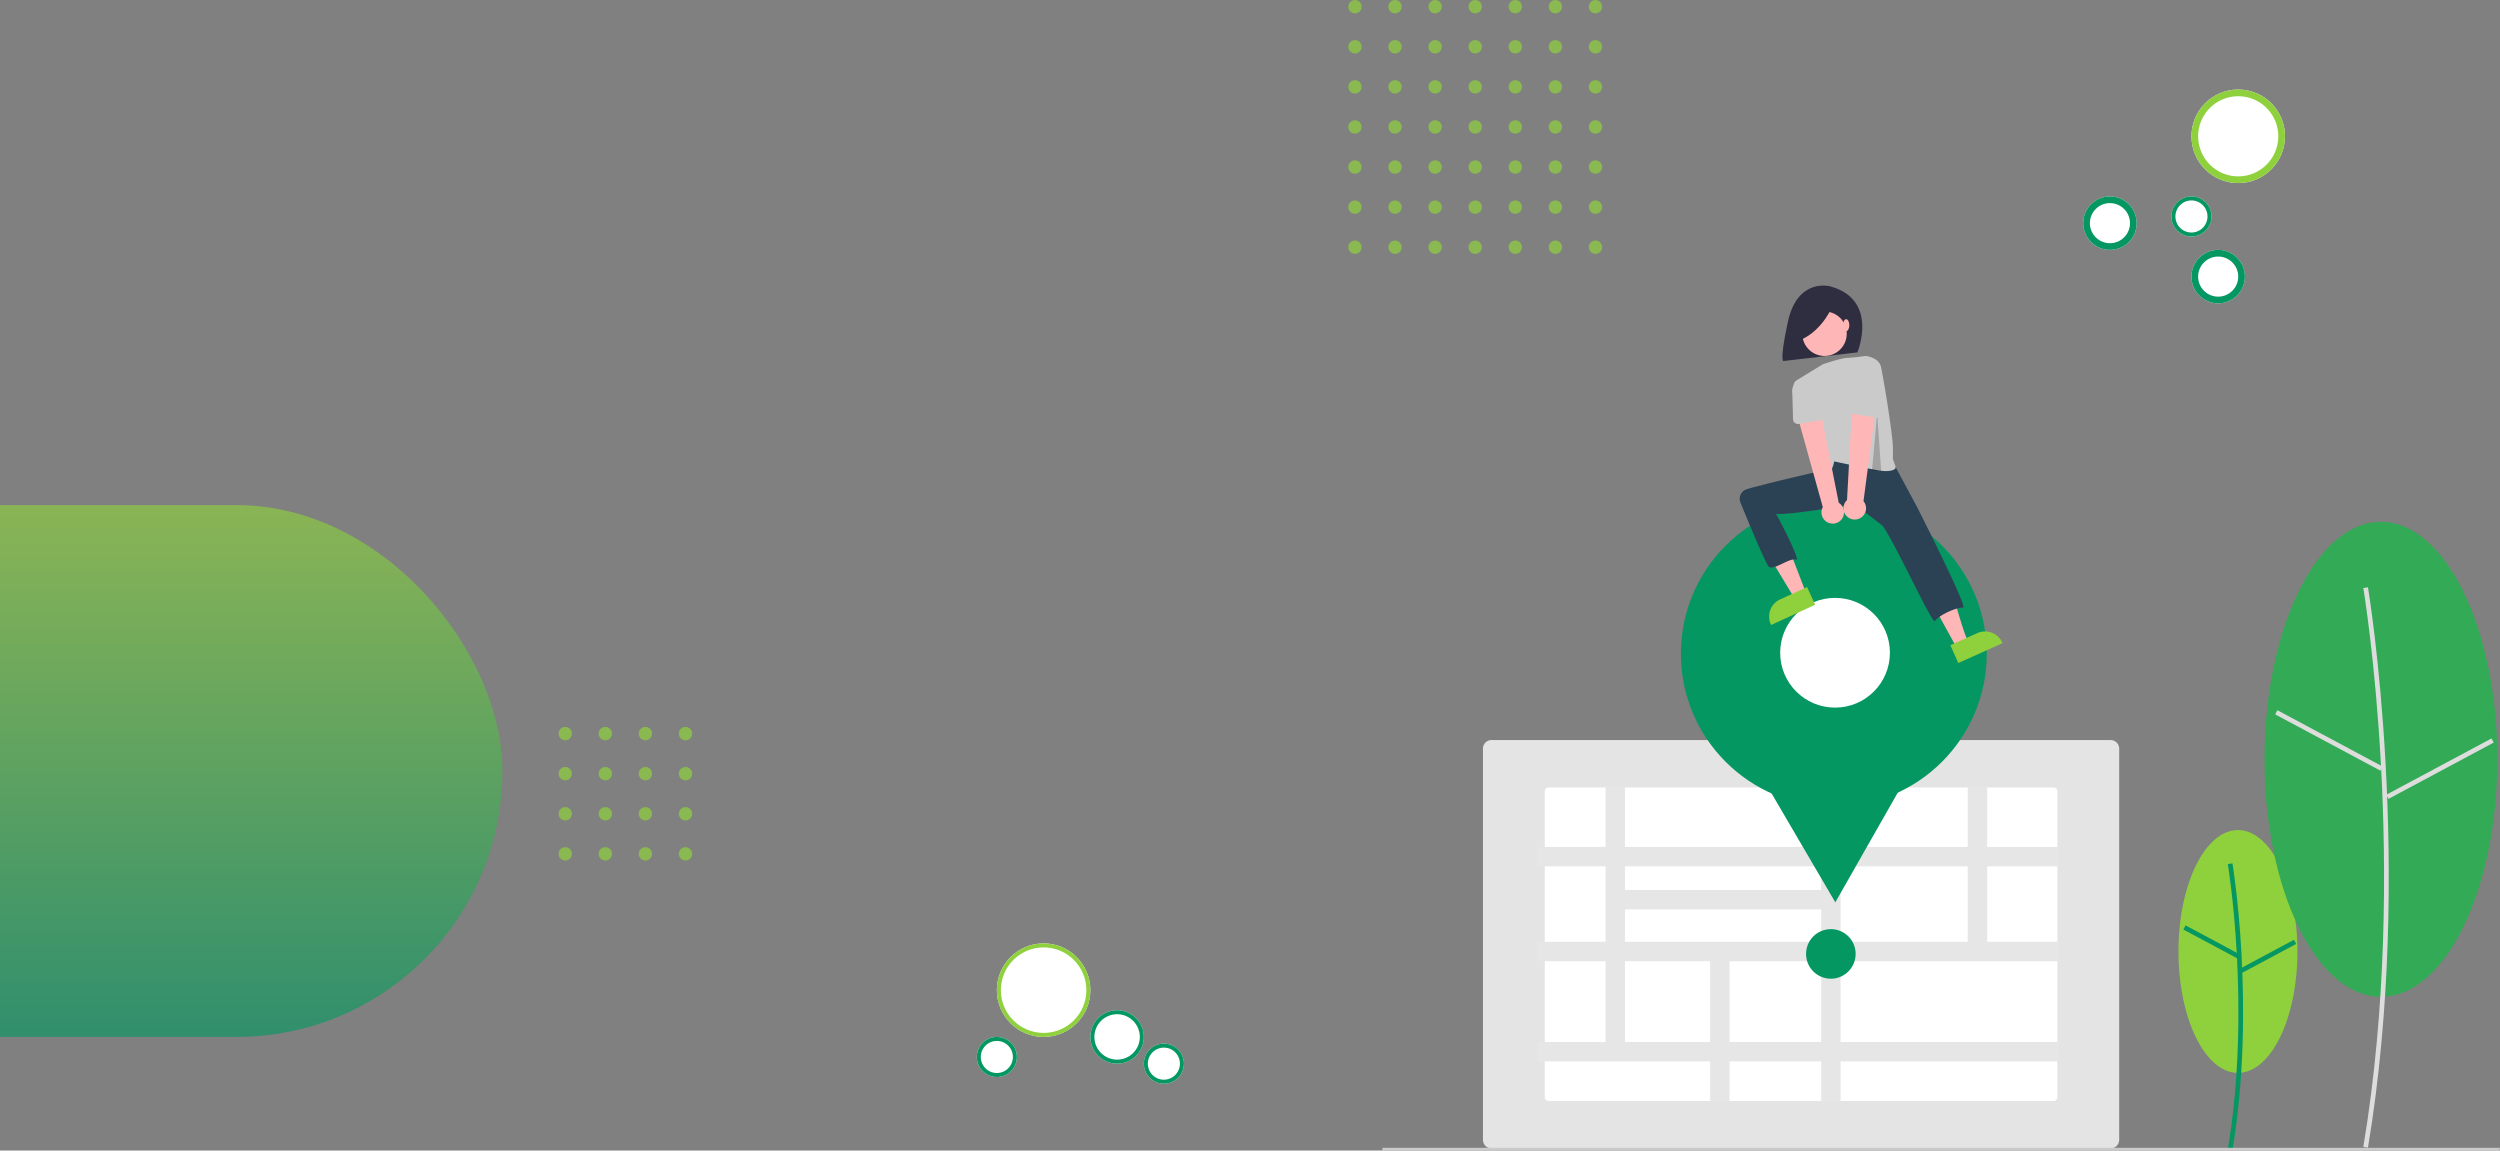 <svg xmlns="http://www.w3.org/2000/svg" xmlns:xlink="http://www.w3.org/1999/xlink" width="1870.908" height="860.996" viewBox="0 0 1870.908 860.996">
  <rect x="0" y="0" width="1870.908" height="860.996" fill="#808080" stroke="none"/>
  <defs>
    <clipPath id="clip-path">
      <rect width="203" height="199" fill="none"/>
    </clipPath>
    <clipPath id="clip-path-2">
      <rect width="104" height="102" fill="none"/>
    </clipPath>
    <clipPath id="clip-path-3">
      <rect x="643" width="557" height="398" fill="none"/>
    </clipPath>
    <linearGradient id="linear-gradient" x1="0.5" x2="0.5" y2="1" gradientUnits="objectBoundingBox">
      <stop offset="0" stop-color="#8fd03d"/>
      <stop offset="1" stop-color="#059762"/>
    </linearGradient>
  </defs>
  <g id="Group_10003" data-name="Group 10003" transform="translate(0 -175)">
    <g id="Group_293" data-name="Group 293" transform="translate(-104 -2140.881)" opacity="0.701">
      <g id="Repeat_Grid_19" data-name="Repeat Grid 19" transform="translate(1113 2315.881)" clip-path="url(#clip-path)">
        <g transform="translate(-1120 -2316)">
          <circle id="Ellipse_17" data-name="Ellipse 17" cx="5" cy="5" r="5" transform="translate(1120 2316)" fill="#8fd03d"/>
        </g>
        <g transform="translate(-1090 -2316)">
          <circle id="Ellipse_17-2" data-name="Ellipse 17" cx="5" cy="5" r="5" transform="translate(1120 2316)" fill="#8fd03d"/>
        </g>
        <g transform="translate(-1060 -2316)">
          <circle id="Ellipse_17-3" data-name="Ellipse 17" cx="5" cy="5" r="5" transform="translate(1120 2316)" fill="#8fd03d"/>
        </g>
        <g transform="translate(-1030 -2316)">
          <circle id="Ellipse_17-4" data-name="Ellipse 17" cx="5" cy="5" r="5" transform="translate(1120 2316)" fill="#8fd03d"/>
        </g>
        <g transform="translate(-1000 -2316)">
          <circle id="Ellipse_17-5" data-name="Ellipse 17" cx="5" cy="5" r="5" transform="translate(1120 2316)" fill="#8fd03d"/>
        </g>
        <g transform="translate(-970 -2316)">
          <circle id="Ellipse_17-6" data-name="Ellipse 17" cx="5" cy="5" r="5" transform="translate(1120 2316)" fill="#8fd03d"/>
        </g>
        <g transform="translate(-940 -2316)">
          <circle id="Ellipse_17-7" data-name="Ellipse 17" cx="5" cy="5" r="5" transform="translate(1120 2316)" fill="#8fd03d"/>
        </g>
        <g transform="translate(-1120 -2286)">
          <circle id="Ellipse_17-8" data-name="Ellipse 17" cx="5" cy="5" r="5" transform="translate(1120 2316)" fill="#8fd03d"/>
        </g>
        <g transform="translate(-1090 -2286)">
          <circle id="Ellipse_17-9" data-name="Ellipse 17" cx="5" cy="5" r="5" transform="translate(1120 2316)" fill="#8fd03d"/>
        </g>
        <g transform="translate(-1060 -2286)">
          <circle id="Ellipse_17-10" data-name="Ellipse 17" cx="5" cy="5" r="5" transform="translate(1120 2316)" fill="#8fd03d"/>
        </g>
        <g transform="translate(-1030 -2286)">
          <circle id="Ellipse_17-11" data-name="Ellipse 17" cx="5" cy="5" r="5" transform="translate(1120 2316)" fill="#8fd03d"/>
        </g>
        <g transform="translate(-1000 -2286)">
          <circle id="Ellipse_17-12" data-name="Ellipse 17" cx="5" cy="5" r="5" transform="translate(1120 2316)" fill="#8fd03d"/>
        </g>
        <g transform="translate(-970 -2286)">
          <circle id="Ellipse_17-13" data-name="Ellipse 17" cx="5" cy="5" r="5" transform="translate(1120 2316)" fill="#8fd03d"/>
        </g>
        <g transform="translate(-940 -2286)">
          <circle id="Ellipse_17-14" data-name="Ellipse 17" cx="5" cy="5" r="5" transform="translate(1120 2316)" fill="#8fd03d"/>
        </g>
        <g transform="translate(-1120 -2256)">
          <circle id="Ellipse_17-15" data-name="Ellipse 17" cx="5" cy="5" r="5" transform="translate(1120 2316)" fill="#8fd03d"/>
        </g>
        <g transform="translate(-1090 -2256)">
          <circle id="Ellipse_17-16" data-name="Ellipse 17" cx="5" cy="5" r="5" transform="translate(1120 2316)" fill="#8fd03d"/>
        </g>
        <g transform="translate(-1060 -2256)">
          <circle id="Ellipse_17-17" data-name="Ellipse 17" cx="5" cy="5" r="5" transform="translate(1120 2316)" fill="#8fd03d"/>
        </g>
        <g transform="translate(-1030 -2256)">
          <circle id="Ellipse_17-18" data-name="Ellipse 17" cx="5" cy="5" r="5" transform="translate(1120 2316)" fill="#8fd03d"/>
        </g>
        <g transform="translate(-1000 -2256)">
          <circle id="Ellipse_17-19" data-name="Ellipse 17" cx="5" cy="5" r="5" transform="translate(1120 2316)" fill="#8fd03d"/>
        </g>
        <g transform="translate(-970 -2256)">
          <circle id="Ellipse_17-20" data-name="Ellipse 17" cx="5" cy="5" r="5" transform="translate(1120 2316)" fill="#8fd03d"/>
        </g>
        <g transform="translate(-940 -2256)">
          <circle id="Ellipse_17-21" data-name="Ellipse 17" cx="5" cy="5" r="5" transform="translate(1120 2316)" fill="#8fd03d"/>
        </g>
        <g transform="translate(-1120 -2226)">
          <circle id="Ellipse_17-22" data-name="Ellipse 17" cx="5" cy="5" r="5" transform="translate(1120 2316)" fill="#8fd03d"/>
        </g>
        <g transform="translate(-1090 -2226)">
          <circle id="Ellipse_17-23" data-name="Ellipse 17" cx="5" cy="5" r="5" transform="translate(1120 2316)" fill="#8fd03d"/>
        </g>
        <g transform="translate(-1060 -2226)">
          <circle id="Ellipse_17-24" data-name="Ellipse 17" cx="5" cy="5" r="5" transform="translate(1120 2316)" fill="#8fd03d"/>
        </g>
        <g transform="translate(-1030 -2226)">
          <circle id="Ellipse_17-25" data-name="Ellipse 17" cx="5" cy="5" r="5" transform="translate(1120 2316)" fill="#8fd03d"/>
        </g>
        <g transform="translate(-1000 -2226)">
          <circle id="Ellipse_17-26" data-name="Ellipse 17" cx="5" cy="5" r="5" transform="translate(1120 2316)" fill="#8fd03d"/>
        </g>
        <g transform="translate(-970 -2226)">
          <circle id="Ellipse_17-27" data-name="Ellipse 17" cx="5" cy="5" r="5" transform="translate(1120 2316)" fill="#8fd03d"/>
        </g>
        <g transform="translate(-940 -2226)">
          <circle id="Ellipse_17-28" data-name="Ellipse 17" cx="5" cy="5" r="5" transform="translate(1120 2316)" fill="#8fd03d"/>
        </g>
        <g transform="translate(-1120 -2196)">
          <circle id="Ellipse_17-29" data-name="Ellipse 17" cx="5" cy="5" r="5" transform="translate(1120 2316)" fill="#8fd03d"/>
        </g>
        <g transform="translate(-1090 -2196)">
          <circle id="Ellipse_17-30" data-name="Ellipse 17" cx="5" cy="5" r="5" transform="translate(1120 2316)" fill="#8fd03d"/>
        </g>
        <g transform="translate(-1060 -2196)">
          <circle id="Ellipse_17-31" data-name="Ellipse 17" cx="5" cy="5" r="5" transform="translate(1120 2316)" fill="#8fd03d"/>
        </g>
        <g transform="translate(-1030 -2196)">
          <circle id="Ellipse_17-32" data-name="Ellipse 17" cx="5" cy="5" r="5" transform="translate(1120 2316)" fill="#8fd03d"/>
        </g>
        <g transform="translate(-1000 -2196)">
          <circle id="Ellipse_17-33" data-name="Ellipse 17" cx="5" cy="5" r="5" transform="translate(1120 2316)" fill="#8fd03d"/>
        </g>
        <g transform="translate(-970 -2196)">
          <circle id="Ellipse_17-34" data-name="Ellipse 17" cx="5" cy="5" r="5" transform="translate(1120 2316)" fill="#8fd03d"/>
        </g>
        <g transform="translate(-940 -2196)">
          <circle id="Ellipse_17-35" data-name="Ellipse 17" cx="5" cy="5" r="5" transform="translate(1120 2316)" fill="#8fd03d"/>
        </g>
        <g transform="translate(-1120 -2166)">
          <circle id="Ellipse_17-36" data-name="Ellipse 17" cx="5" cy="5" r="5" transform="translate(1120 2316)" fill="#8fd03d"/>
        </g>
        <g transform="translate(-1090 -2166)">
          <circle id="Ellipse_17-37" data-name="Ellipse 17" cx="5" cy="5" r="5" transform="translate(1120 2316)" fill="#8fd03d"/>
        </g>
        <g transform="translate(-1060 -2166)">
          <circle id="Ellipse_17-38" data-name="Ellipse 17" cx="5" cy="5" r="5" transform="translate(1120 2316)" fill="#8fd03d"/>
        </g>
        <g transform="translate(-1030 -2166)">
          <circle id="Ellipse_17-39" data-name="Ellipse 17" cx="5" cy="5" r="5" transform="translate(1120 2316)" fill="#8fd03d"/>
        </g>
        <g transform="translate(-1000 -2166)">
          <circle id="Ellipse_17-40" data-name="Ellipse 17" cx="5" cy="5" r="5" transform="translate(1120 2316)" fill="#8fd03d"/>
        </g>
        <g transform="translate(-970 -2166)">
          <circle id="Ellipse_17-41" data-name="Ellipse 17" cx="5" cy="5" r="5" transform="translate(1120 2316)" fill="#8fd03d"/>
        </g>
        <g transform="translate(-940 -2166)">
          <circle id="Ellipse_17-42" data-name="Ellipse 17" cx="5" cy="5" r="5" transform="translate(1120 2316)" fill="#8fd03d"/>
        </g>
        <g transform="translate(-1120 -2136)">
          <circle id="Ellipse_17-43" data-name="Ellipse 17" cx="5" cy="5" r="5" transform="translate(1120 2316)" fill="#8fd03d"/>
        </g>
        <g transform="translate(-1090 -2136)">
          <circle id="Ellipse_17-44" data-name="Ellipse 17" cx="5" cy="5" r="5" transform="translate(1120 2316)" fill="#8fd03d"/>
        </g>
        <g transform="translate(-1060 -2136)">
          <circle id="Ellipse_17-45" data-name="Ellipse 17" cx="5" cy="5" r="5" transform="translate(1120 2316)" fill="#8fd03d"/>
        </g>
        <g transform="translate(-1030 -2136)">
          <circle id="Ellipse_17-46" data-name="Ellipse 17" cx="5" cy="5" r="5" transform="translate(1120 2316)" fill="#8fd03d"/>
        </g>
        <g transform="translate(-1000 -2136)">
          <circle id="Ellipse_17-47" data-name="Ellipse 17" cx="5" cy="5" r="5" transform="translate(1120 2316)" fill="#8fd03d"/>
        </g>
        <g transform="translate(-970 -2136)">
          <circle id="Ellipse_17-48" data-name="Ellipse 17" cx="5" cy="5" r="5" transform="translate(1120 2316)" fill="#8fd03d"/>
        </g>
        <g transform="translate(-940 -2136)">
          <circle id="Ellipse_17-49" data-name="Ellipse 17" cx="5" cy="5" r="5" transform="translate(1120 2316)" fill="#8fd03d"/>
        </g>
      </g>
    </g>
    <g id="Group_9806" data-name="Group 9806" transform="translate(-695 -1596.881)" opacity="0.701">
      <g id="Repeat_Grid_19-2" data-name="Repeat Grid 19" transform="translate(1113 2315.881)" clip-path="url(#clip-path-2)">
        <g transform="translate(-1120 -2316)">
          <circle id="Ellipse_17-50" data-name="Ellipse 17" cx="5" cy="5" r="5" transform="translate(1120 2316)" fill="#8fd03d"/>
        </g>
        <g transform="translate(-1090 -2316)">
          <circle id="Ellipse_17-51" data-name="Ellipse 17" cx="5" cy="5" r="5" transform="translate(1120 2316)" fill="#8fd03d"/>
        </g>
        <g transform="translate(-1060 -2316)">
          <circle id="Ellipse_17-52" data-name="Ellipse 17" cx="5" cy="5" r="5" transform="translate(1120 2316)" fill="#8fd03d"/>
        </g>
        <g transform="translate(-1030 -2316)">
          <circle id="Ellipse_17-53" data-name="Ellipse 17" cx="5" cy="5" r="5" transform="translate(1120 2316)" fill="#8fd03d"/>
        </g>
        <g transform="translate(-1120 -2286)">
          <circle id="Ellipse_17-54" data-name="Ellipse 17" cx="5" cy="5" r="5" transform="translate(1120 2316)" fill="#8fd03d"/>
        </g>
        <g transform="translate(-1090 -2286)">
          <circle id="Ellipse_17-55" data-name="Ellipse 17" cx="5" cy="5" r="5" transform="translate(1120 2316)" fill="#8fd03d"/>
        </g>
        <g transform="translate(-1060 -2286)">
          <circle id="Ellipse_17-56" data-name="Ellipse 17" cx="5" cy="5" r="5" transform="translate(1120 2316)" fill="#8fd03d"/>
        </g>
        <g transform="translate(-1030 -2286)">
          <circle id="Ellipse_17-57" data-name="Ellipse 17" cx="5" cy="5" r="5" transform="translate(1120 2316)" fill="#8fd03d"/>
        </g>
        <g transform="translate(-1120 -2256)">
          <circle id="Ellipse_17-58" data-name="Ellipse 17" cx="5" cy="5" r="5" transform="translate(1120 2316)" fill="#8fd03d"/>
        </g>
        <g transform="translate(-1090 -2256)">
          <circle id="Ellipse_17-59" data-name="Ellipse 17" cx="5" cy="5" r="5" transform="translate(1120 2316)" fill="#8fd03d"/>
        </g>
        <g transform="translate(-1060 -2256)">
          <circle id="Ellipse_17-60" data-name="Ellipse 17" cx="5" cy="5" r="5" transform="translate(1120 2316)" fill="#8fd03d"/>
        </g>
        <g transform="translate(-1030 -2256)">
          <circle id="Ellipse_17-61" data-name="Ellipse 17" cx="5" cy="5" r="5" transform="translate(1120 2316)" fill="#8fd03d"/>
        </g>
        <g transform="translate(-1120 -2226)">
          <circle id="Ellipse_17-62" data-name="Ellipse 17" cx="5" cy="5" r="5" transform="translate(1120 2316)" fill="#8fd03d"/>
        </g>
        <g transform="translate(-1090 -2226)">
          <circle id="Ellipse_17-63" data-name="Ellipse 17" cx="5" cy="5" r="5" transform="translate(1120 2316)" fill="#8fd03d"/>
        </g>
        <g transform="translate(-1060 -2226)">
          <circle id="Ellipse_17-64" data-name="Ellipse 17" cx="5" cy="5" r="5" transform="translate(1120 2316)" fill="#8fd03d"/>
        </g>
        <g transform="translate(-1030 -2226)">
          <circle id="Ellipse_17-65" data-name="Ellipse 17" cx="5" cy="5" r="5" transform="translate(1120 2316)" fill="#8fd03d"/>
        </g>
      </g>
    </g>
    <g id="Scroll_Group_12" data-name="Scroll Group 12" transform="translate(-643 553)" clip-path="url(#clip-path-3)" style="isolation: isolate">
      <rect id="Rectangle_667" data-name="Rectangle 667" width="1019" height="398" rx="199" opacity="0.65" fill="url(#linear-gradient)"/>
    </g>
    <g id="Group_9799" data-name="Group 9799" transform="translate(1034.56 388.706)">
      <ellipse id="Ellipse_250" data-name="Ellipse 250" cx="44.533" cy="90.865" rx="44.533" ry="90.865" transform="translate(595.707 407.478)" fill="#8fd03d"/>
      <path id="Path_1850" data-name="Path 1850" d="M837.075,783.123c17.836-107.011.18-213.636,0-214.7l-3.469.588c.18,1.059,17.734,107.123,0,213.534Z" transform="translate(-200.947 -136.048)" fill="#059762"/>
      <rect id="Rectangle_735" data-name="Rectangle 735" width="3.519" height="45.668" transform="translate(599.369 481.91) rotate(-61.858)" fill="#059762"/>
      <rect id="Rectangle_736" data-name="Rectangle 736" width="45.67" height="3.519" transform="translate(641.876 511.149) rotate(-28.158)" fill="#059762"/>
      <ellipse id="Ellipse_251" data-name="Ellipse 251" cx="87.101" cy="177.72" rx="87.101" ry="177.72" transform="translate(660.138 176.817)" fill="#3a5"/>
      <path id="Path_1851" data-name="Path 1851" d="M947.525,762.792c34.838-209.026.351-417.291,0-419.369l-3.469.588c.351,2.074,34.737,209.778,0,418.2Z" transform="translate(-209.988 -117.631)" fill="#ddd"/>
      <rect id="Rectangle_737" data-name="Rectangle 737" width="3.519" height="89.324" transform="translate(668.097 320.91) rotate(-61.858)" fill="#ddd"/>
      <rect id="Rectangle_738" data-name="Rectangle 738" width="89.324" height="3.519" transform="translate(751.235 381.054) rotate(-28.158)" fill="#ddd"/>
      <path id="Path_1852" data-name="Path 1852" d="M696.2,773.543H232.906a6.435,6.435,0,0,1-6.427-6.427V474.369a6.434,6.434,0,0,1,6.427-6.427H696.2a6.435,6.435,0,0,1,6.427,6.427V767.117A6.435,6.435,0,0,1,696.2,773.543Z" transform="translate(-151.252 -127.823)" fill="#e4e4e4"/>
      <path id="Path_1853" data-name="Path 1853" d="M279.638,506.579a2.757,2.757,0,0,0-2.754,2.754V738.477a2.757,2.757,0,0,0,2.754,2.755H657.72a2.757,2.757,0,0,0,2.754-2.754V509.333a2.757,2.757,0,0,0-2.754-2.754Z" transform="translate(-155.378 -130.986)" fill="#fff"/>
      <path id="Path_1854" data-name="Path 1854" d="M660.92,565.516V551H607.453V505.579H592.932V551H497.743V505.579h-14.52V551H336.406V505.579H321.886V551H271.117v14.52h50.768v56.468H271.117V636.5h50.768v60.5H271.117v14.52H400.134v30.541h14.52V711.526h68.568v30.541h14.52V711.526H660.92V697.005H497.743V636.5H660.92v-14.52H607.453V565.516Zm-177.7,0v17.747H336.406V565.516ZM336.406,597.783H483.224v24.2H336.406Zm0,99.222V636.5h63.728v60.5Zm146.817,0H414.655V636.5h68.568Zm109.709-75.022h-95.19V565.516h95.189Z" transform="translate(-154.906 -130.904)" fill="#e6e6e6"/>
      <circle id="Ellipse_252" data-name="Ellipse 252" cx="18.554" cy="18.554" r="18.554" transform="translate(317.024 481.623)" fill="#059762"/>
      <path id="Path_1855" data-name="Path 1855" d="M835.985,704.817H0v-2H836.348Z" transform="translate(0 -57.527)" fill="#cacaca"/>
      <circle id="Ellipse_253" data-name="Ellipse 253" cx="114.452" cy="114.452" r="114.452" transform="translate(223.349 161.054)" fill="#059762"/>
      <path id="Path_1856" data-name="Path 1856" d="M362.688,491.617,326.529,429.85l-36.158-61.767,71.571-.431,71.571-.431-35.413,62.2Z" transform="translate(-23.768 -30.058)" fill="#059762"/>
      <circle id="Ellipse_254" data-name="Ellipse 254" cx="41.064" cy="41.064" r="41.064" transform="translate(297.657 233.722)" fill="#fff"/>
      <path id="Path_1857" data-name="Path 1857" d="M506.386,98.09s-24.49-6.9-31.734,26.56-2.643,29.243-2.643,29.243l54.672-6.381S543.121,108.265,506.386,98.09Z" transform="translate(-171.232 -97.502)" fill="#2f2e41"/>
      <path id="Path_1858" data-name="Path 1858" d="M468,258.012s-36.948,1.71-30.549,16.213q.678,1.538,1.263,2.882a259.4,259.4,0,0,0,15.759,30.5l22.708,37.625,8.263-4.591L462.188,280.2l20.9-1.706Z" transform="translate(-168.46 -110.64)" fill="#ffb6b6"/>
      <path id="Path_1859" data-name="Path 1859" d="M574.533,274.59l11.944,26.02s8.958,8.958,18.769,44.789,11.944,34.551,11.944,34.551l-9.7,3.23-39.784-72.332-19.622-24.74,5.972-13.223Z" transform="translate(-177.577 -111.857)" fill="#ffb6b6"/>
      <path id="Path_1860" data-name="Path 1860" d="M550.835,241.384,568,273.328s38.911,76.46,34.89,76.206c-4.521-.285-17.219,4.984-21.117,10.1-1.882,2.469-29.381-57.843-39.039-71.328l-20.9-16.21s-59.345,9.988-59.418,6.74c-.036-1.591,19.648,36.581,15.609,34.89-4.6-1.927-15.427,7.45-20.2,5.509-1.969-.8-15.882-34.533-21.514-48.355a7.481,7.481,0,0,1,3.461-9.467c4.233-2.2,63.042-15.63,63.042-15.63l-1.029-5.252L506.046,232Z" transform="translate(-168.382 -108.511)" fill="#2b4255"/>
      <circle id="Ellipse_255" data-name="Ellipse 255" cx="16.636" cy="16.636" r="16.636" transform="translate(311.754 49.798) rotate(-80.783)" fill="#ffb6b6"/>
      <path id="Path_1861" data-name="Path 1861" d="M555.988,237.634c.919,2.756-5.031,4.339-13.323,2.79-7.175-1.339-15.028-2.93-21.221-4.219-6.633-1.382-11.372-2.414-11.372-2.414s-1.706,10.664-7.252,9.384c-4.777-1.1-19.054-50.969-22.915-64.752a4.794,4.794,0,0,1,2.12-5.387l19.609-11.974s13.513-4.641,18.44-4.773,13.458-1.412,13.458-1.412,9.811.853,11.517,8.1,8.826,50.246,8.958,60.571C554.152,234.88,553.234,229.371,555.988,237.634Z" transform="translate(-171.981 -102.198)" fill="#cacaca"/>
      <path id="Path_1862" data-name="Path 1862" d="M509.286,113.485s-6.9,18.282-23.8,25.87l-2.759-16.212Z" transform="translate(-172.227 -98.81)" fill="#2f2e41"/>
      <ellipse id="Ellipse_256" data-name="Ellipse 256" cx="2.346" cy="4.479" rx="2.346" ry="4.479" transform="translate(344.703 25.167)" fill="#ffb6b6"/>
      <path id="Path_1863" data-name="Path 1863" d="M494.2,356.476l-32.977,15.161-.192-.417a14.128,14.128,0,0,1,6.934-18.737h0l20.141-9.26Z" transform="translate(-170.345 -117.615)" fill="#8fd03d"/>
      <path id="Path_1864" data-name="Path 1864" d="M607.433,389.728l20.228-9.068h0a14.128,14.128,0,0,1,18.669,7.113l.188.419L613.4,403.038Z" transform="translate(-182.435 -120.578)" fill="#8fd03d"/>
      <path id="Path_1865" data-name="Path 1865" d="M402.9,104.51l-3.862,42.474,6.865.324Z" transform="translate(-32.662 -8.554)" opacity="0.2"/>
      <path id="Path_1866" data-name="Path 1866" d="M515.463,280.618a8.388,8.388,0,0,0-1.836-12.73l-14.836-74.944-17.037,6.518,19.941,71.618a8.434,8.434,0,0,0,13.768,9.538Z" transform="translate(-172.147 -105.314)" fill="#ffb6b6"/>
      <path id="Path_1867" data-name="Path 1867" d="M502.277,203.895l-18.707,3.294a3.761,3.761,0,0,1-4.412-3.6l-.516-18.931a10.445,10.445,0,0,1,20.584-3.563L505.194,199a3.761,3.761,0,0,1-2.916,4.892Z" transform="translate(-171.88 -103.635)" fill="#cacaca"/>
      <path id="Path_1868" data-name="Path 1868" d="M532.964,279.118a8.388,8.388,0,0,0,2.343-12.647l9.979-75.745-18.228.711-4.077,74.231a8.434,8.434,0,0,0,9.983,13.45Z" transform="translate(-175.305 -105.133)" fill="#ffb6b6"/>
      <path id="Path_1869" data-name="Path 1869" d="M545.015,201.98,526.238,199.1a3.761,3.761,0,0,1-3.024-4.826l5.581-18.1a10.445,10.445,0,0,1,20.64,3.225l-.09,18.877a3.761,3.761,0,0,1-4.331,3.7Z" transform="translate(-175.527 -103.219)" fill="#cacaca"/>
    </g>
    <g id="Ellipse_257" data-name="Ellipse 257" transform="translate(1640 242)" fill="#fff" stroke="#8fd03d" stroke-width="5">
      <circle cx="35" cy="35" r="35" stroke="none"/>
      <circle cx="35" cy="35" r="32.5" fill="none"/>
    </g>
    <g id="Ellipse_261" data-name="Ellipse 261" transform="translate(746 881)" fill="#fff" stroke="#8fd03d" stroke-width="3">
      <circle cx="35" cy="35" r="35" stroke="none"/>
      <circle cx="35" cy="35" r="33.5" fill="none"/>
    </g>
    <g id="Ellipse_258" data-name="Ellipse 258" transform="translate(1640 362)" fill="#fff" stroke="#059762" stroke-width="5">
      <circle cx="20" cy="20" r="20" stroke="none"/>
      <circle cx="20" cy="20" r="17.5" fill="none"/>
    </g>
    <g id="Ellipse_262" data-name="Ellipse 262" transform="translate(816 931)" fill="#fff" stroke="#059762" stroke-width="3">
      <circle cx="20" cy="20" r="20" stroke="none"/>
      <circle cx="20" cy="20" r="18.5" fill="none"/>
    </g>
    <g id="Ellipse_260" data-name="Ellipse 260" transform="translate(1625 322)" fill="#fff" stroke="#059762" stroke-width="3">
      <circle cx="15" cy="15" r="15" stroke="none"/>
      <circle cx="15" cy="15" r="13.5" fill="none"/>
    </g>
    <g id="Ellipse_264" data-name="Ellipse 264" transform="translate(731 951)" fill="#fff" stroke="#059762" stroke-width="3">
      <circle cx="15" cy="15" r="15" stroke="none"/>
      <circle cx="15" cy="15" r="13.5" fill="none"/>
    </g>
    <g id="Ellipse_263" data-name="Ellipse 263" transform="translate(856 956)" fill="#fff" stroke="#059762" stroke-width="3">
      <circle cx="15" cy="15" r="15" stroke="none"/>
      <circle cx="15" cy="15" r="13.5" fill="none"/>
    </g>
    <g id="Ellipse_259" data-name="Ellipse 259" transform="translate(1559 322)" fill="#fff" stroke="#059762" stroke-width="5">
      <circle cx="20" cy="20" r="20" stroke="none"/>
      <circle cx="20" cy="20" r="17.5" fill="none"/>
    </g>
  </g>
</svg>
